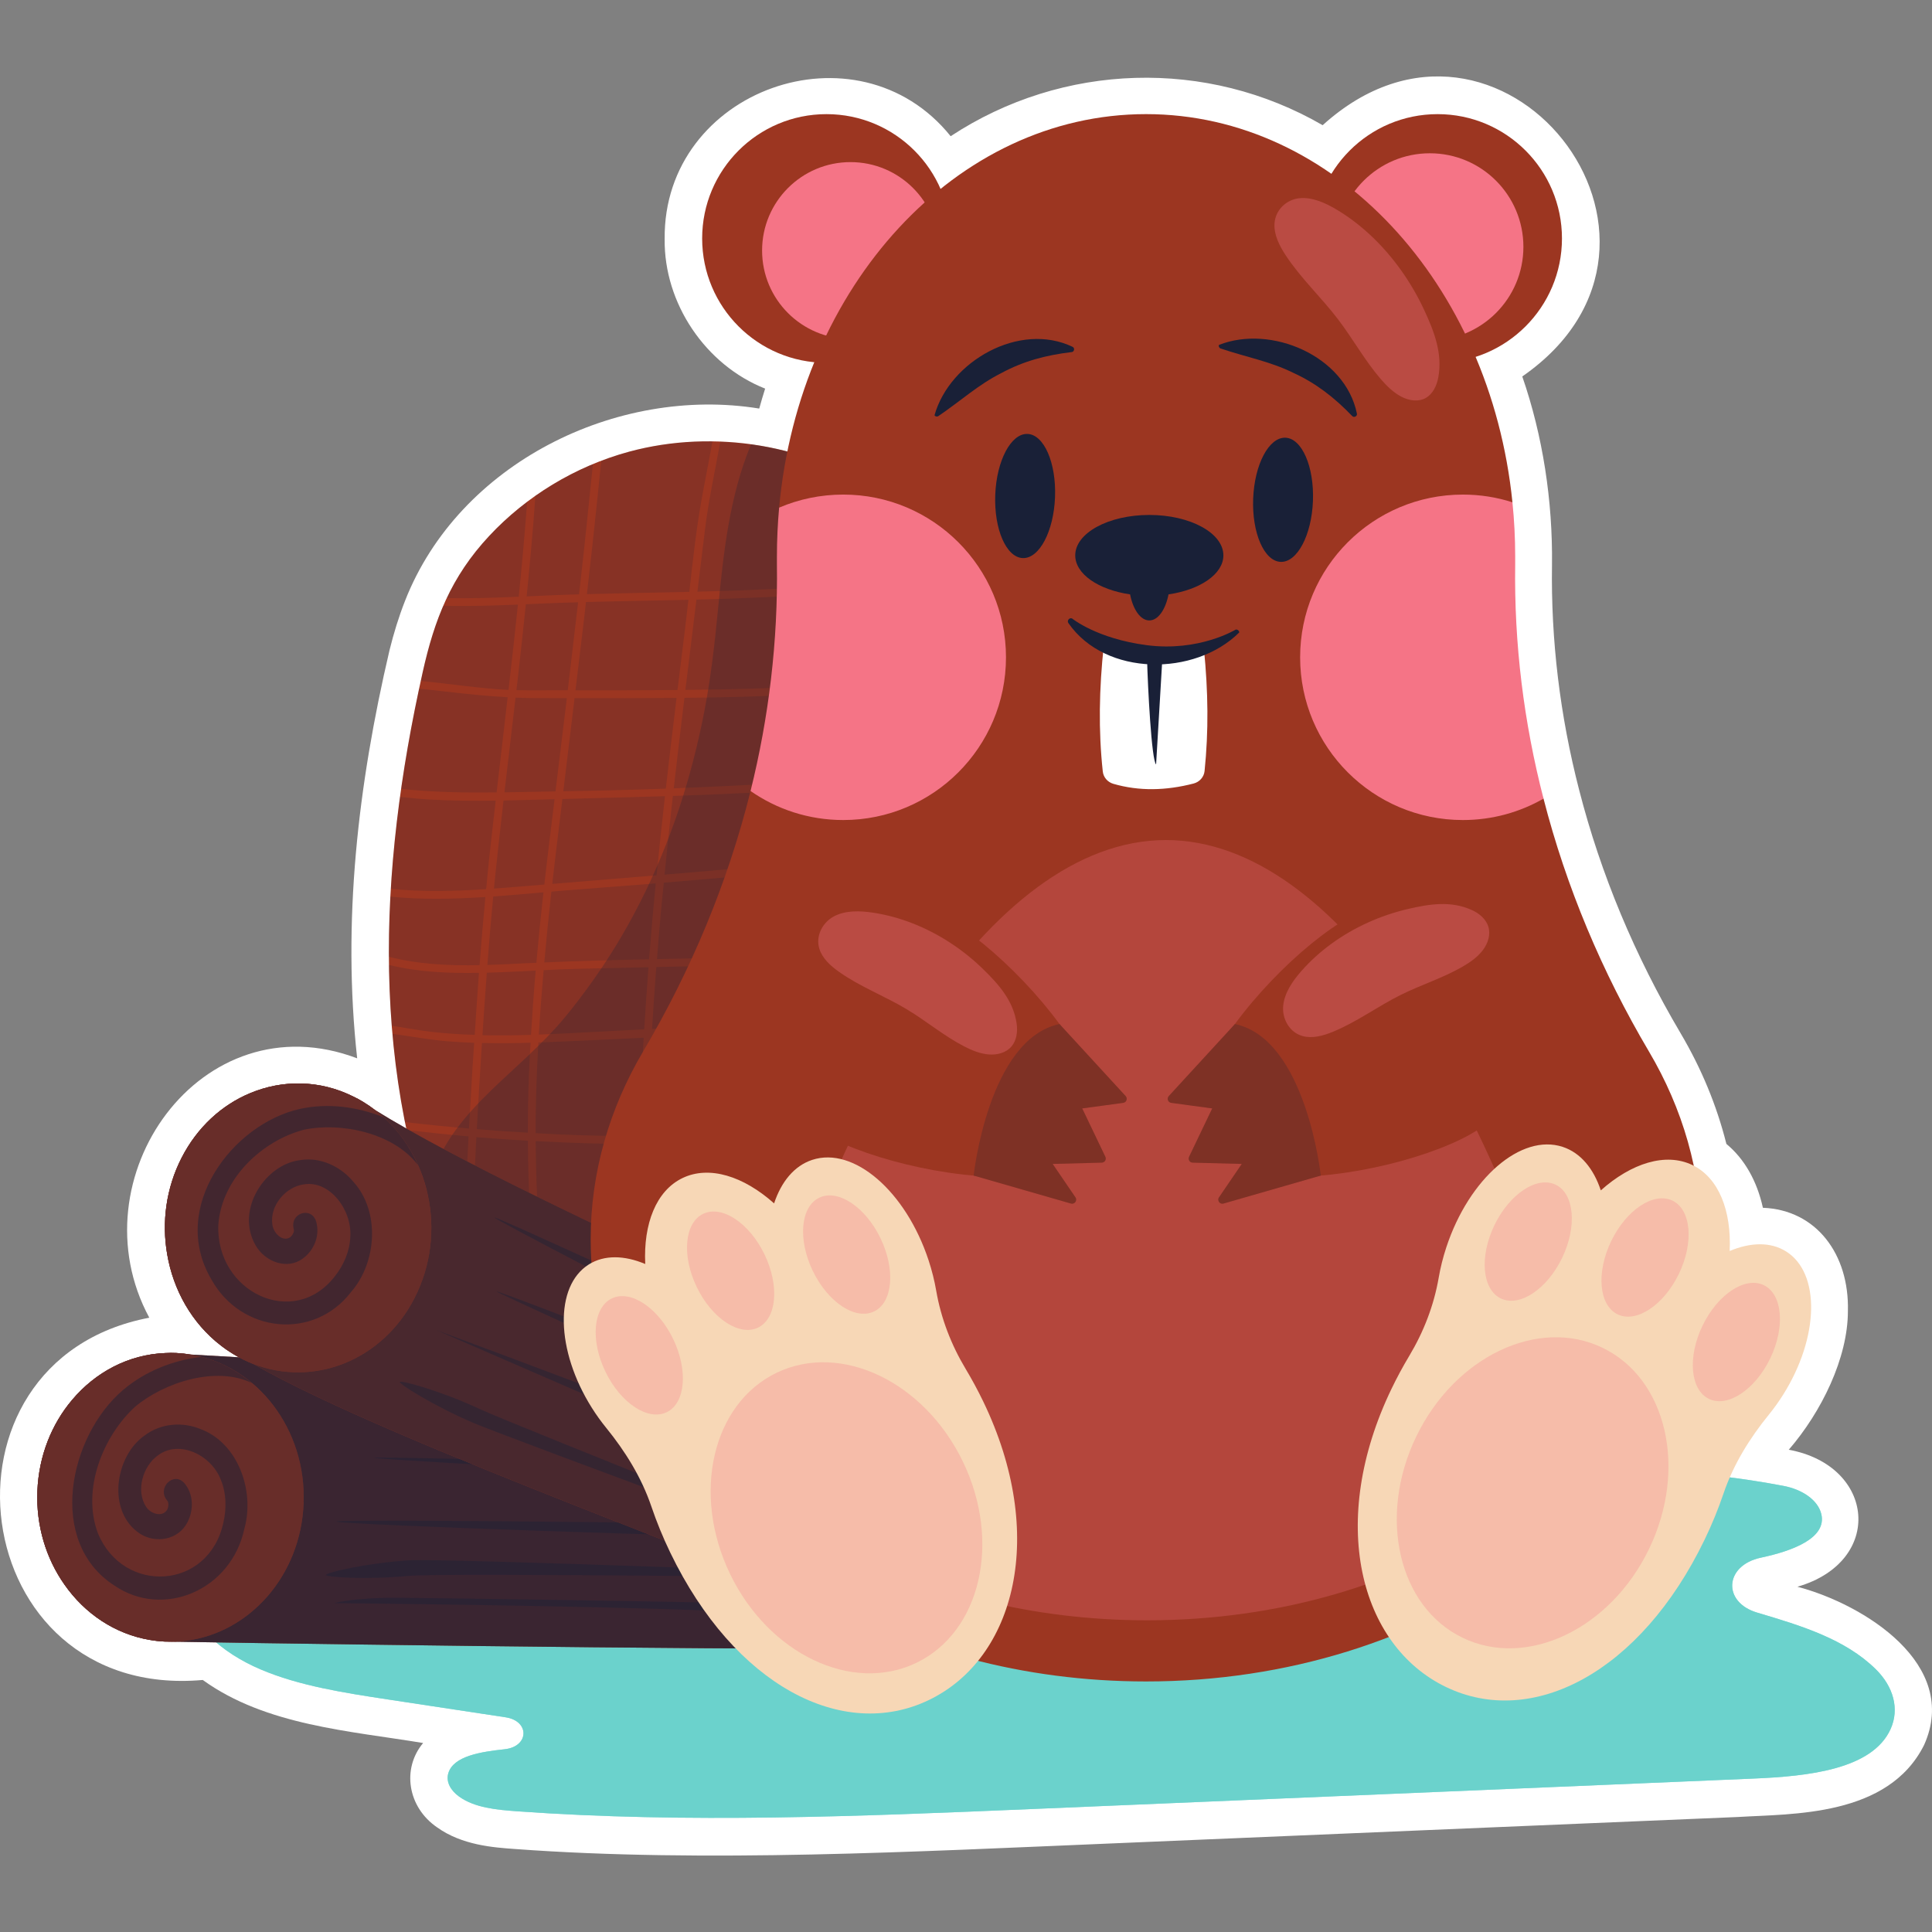 <?xml version="1.0" encoding="UTF-8"?>
<!-- Generator: Adobe Illustrator 27.1.1, SVG Export Plug-In . SVG Version: 6.00 Build 0)  -->
<svg xmlns="http://www.w3.org/2000/svg" xmlns:xlink="http://www.w3.org/1999/xlink" version="1.1" id="Capa_1" x="0px" y="0px" viewBox="0 0 512 512" style="enable-background:new 0 0 512 512;" xml:space="preserve" width="512" height="512">
<rect x="0" y="0" width="512" height="512" fill="#808080" stroke="none"/>
<g>
	<path style="fill:#FFFFFF;" d="M476.335,420.505c23.058-6.676,20.688-32.096-2.292-36.308c8.691-10.056,15.672-24.344,15.67-36.755   c0.388-15.037-8.356-26.816-22.527-27.368c-1.555-7.098-4.884-12.962-9.676-16.924c-2.545-10.152-6.619-20.001-12.135-29.332   c-12.133-20.526-21.177-42.213-26.882-64.459c-5.087-19.694-7.504-39.763-7.198-59.677c0.205-16.86-2.408-34.134-7.877-49.914   c52.056-36.088-5.913-109.131-52.9-66.589c-30.69-17.782-68.894-16.624-98.585,2.917c-24.694-30.688-76.22-12.39-75.791,27.26   c-0.209,17.048,10.837,33.381,26.627,39.631c-0.553,1.747-1.075,3.51-1.563,5.286c-37.833-6.132-79.622,14.591-93.854,50.925   c-1.676,4.243-3.013,8.631-4.113,13.064c-8.41,35.859-12.567,72.091-8.584,108.207c-41.419-15.72-74.969,31.944-55.09,68.738   c-60.051,11.432-48.884,101.6,14.167,96.003c16.717,12.08,39.081,13.494,58.398,16.707c-5.671,6.765-4.142,16.995,3.71,22.354   c6.592,4.73,14.938,5.327,20.462,5.723c50.508,3.738,107.248,0.659,158.328-1.467c37.115-1.603,129.893-5.456,165.917-7.003   c14.429-0.88,39.819-0.019,49.355-19.082C519.506,441.092,494.001,425.161,476.335,420.505z"/>
	<g>
		<g>
			<path style="fill:#9C3621;" d="M268.036,213.868c-0.319-9.383-1.081-18.729-2.856-27.98     c-3.99-20.795-13.772-41.549-31.939-54.788c-18.276-13.319-44.013-17.491-66.496-11.406     c-14.443,3.909-27.365,11.91-37.071,22.301c-10.263,10.988-14.567,22.329-17.639,36.06c-1.489,6.655-2.832,13.338-3.997,20.046     c-2.277,13.104-3.888,26.31-4.592,39.562c-1.396,26.291,0.824,52.854,8.483,78.308c6.209,20.638,16.658,41.258,35.445,54.24     c18.786,12.982,47.438,15.983,65.612,2.305c4.795,8.313,18.176,9.902,27.247,5.367c9.071-4.535,14.495-13.319,18.226-22.067     c14.308-33.542,10.19-70.802,9.809-106.755C268.142,237.346,268.434,225.578,268.036,213.868z"/>
			<g style="opacity:0.33;">
				<path style="opacity:0.49;fill:#192037;" d="M137.471,158.14c0.846-8.363,1.609-16.733,2.219-25.117      c-3.615,2.725-6.982,5.722-10.017,8.972c-4.988,5.34-8.561,10.767-11.276,16.508      C124.745,158.632,131.115,158.417,137.471,158.14z"/>
				<path style="opacity:0.49;fill:#192037;" d="M122.888,181.752c3.909,0.454,7.826,0.884,11.758,1.073      c0.038,0.002,0.076,0.002,0.114,0.004c0.868-7.531,1.719-15.064,2.494-22.604c-6.586,0.279-13.19,0.475-19.773,0.307      c-2.371,5.473-4.042,11.247-5.447,17.525c-0.18,0.802-0.336,1.609-0.511,2.412C115.322,180.824,119.113,181.314,122.888,181.752      z"/>
				<path style="opacity:0.49;fill:#192037;" d="M128.836,235.625c0.267-2.747,0.52-5.494,0.815-8.241      c0.544-5.073,1.13-10.142,1.711-15.212c-5.749,0.081-11.499,0.052-17.241-0.277c-2.704-0.155-5.401-0.404-8.092-0.706      c-1.111,8.09-1.95,16.21-2.446,24.35C111.944,236.402,120.435,236.191,128.836,235.625z"/>
				<path style="opacity:0.49;fill:#192037;" d="M127.09,255.773c0.468-6.022,0.969-12.041,1.539-18.057      c-8.358,0.544-16.832,0.747-25.182-0.1c-0.001,0.016-0.002,0.031-0.003,0.047c-0.281,5.291-0.408,10.593-0.381,15.895      C110.821,255.568,118.993,255.934,127.09,255.773z"/>
				<path style="opacity:0.49;fill:#192037;" d="M124.282,299.073c0.313-5.628,0.643-11.255,0.986-16.88      c0.119-1.948,0.273-3.89,0.398-5.836c-2.396-0.085-4.791-0.213-7.182-0.411c-4.334-0.36-8.569-1.137-12.867-1.729      c-0.536-0.074-1.064-0.155-1.588-0.243c0.69,7.842,1.785,15.65,3.311,23.391C112.976,298.035,118.625,298.588,124.282,299.073z"/>
				<path style="opacity:0.49;fill:#192037;" d="M123.01,338.251c-0.001-0.208-0.011-0.415-0.011-0.624      c0.003-5.111,0.11-10.219,0.264-15.326c-2.381-0.643-4.728-1.432-7.074-2.171c-1.074-0.338-2.151-0.671-3.231-0.996      c2.066,6.39,4.564,12.728,7.601,18.81C121.376,338.044,122.193,338.148,123.01,338.251z"/>
				<path style="opacity:0.49;fill:#192037;" d="M112.147,316.648c2.827,0.845,5.616,1.807,8.34,2.65      c0.939,0.291,1.885,0.556,2.835,0.808c0.212-6.318,0.509-12.634,0.85-18.948c-5.481-0.473-10.952-1.047-16.416-1.692      c1.153,5.543,2.529,11.051,4.17,16.505C111.995,316.198,112.078,316.422,112.147,316.648z"/>
				<path style="opacity:0.49;fill:#192037;" d="M108.068,272.52c2.174,0.393,4.361,0.711,6.556,0.962      c3.715,0.424,7.448,0.645,11.185,0.772c0.358-5.48,0.704-10.962,1.12-16.434c-7.953,0.137-16.133-0.192-23.843-2.102      c0.072,5.377,0.324,10.752,0.746,16.114C105.242,272.073,106.661,272.266,108.068,272.52z"/>
				<path style="opacity:0.49;fill:#192037;" d="M131.606,210.002c0.969-8.408,1.954-16.815,2.928-25.223      c-5.601-0.306-11.162-0.894-16.774-1.543c-2.207-0.255-4.435-0.508-6.671-0.72c-1.105,5.181-2.146,10.373-3.052,15.585      c-0.634,3.647-1.201,7.303-1.727,10.964C114.708,209.965,123.147,210.097,131.606,210.002z"/>
				<path style="opacity:0.49;fill:#192037;" d="M150.069,157.606c1.126-0.038,2.253-0.06,3.38-0.094      c0.08-0.695,0.165-1.389,0.244-2.084c1.234-10.772,2.318-21.556,3.428-32.341c0.003-0.025,0.006-0.049,0.008-0.074      c-5.415,2.255-10.527,5.093-15.241,8.399c-0.627,8.889-1.428,17.765-2.32,26.633      C143.075,157.888,146.578,157.726,150.069,157.606z"/>
				<path style="opacity:0.49;fill:#192037;" d="M147.541,182.927c0.974,0.002,1.947,0.002,2.921,0.004      c0.923-7.77,1.844-15.542,2.74-23.315c-2.955,0.087-5.911,0.174-8.864,0.301c-1.66,0.072-3.322,0.146-4.985,0.219      c-0.657,6.417-1.351,12.83-2.085,19.238c-0.134,1.173-0.274,2.346-0.41,3.519C140.416,182.985,143.984,182.921,147.541,182.927z      "/>
				<path style="opacity:0.49;fill:#192037;" d="M147.214,209.733c1.01-8.237,2.021-16.474,3.003-24.715      c-2.834-0.006-5.669-0.012-8.503-0.014c-1.703-0.002-3.396-0.058-5.087-0.126c-0.974,8.368-1.972,16.734-2.94,25.104      C138.191,209.914,142.701,209.808,147.214,209.733z"/>
				<path style="opacity:0.49;fill:#192037;" d="M135.642,235.117c2.869-0.237,5.737-0.469,8.606-0.703      c0.554-4.875,1.136-9.746,1.742-14.613c0.332-2.666,0.644-5.335,0.972-8.001c-1.826,0.05-3.652,0.093-5.479,0.148      c-2.68,0.08-5.361,0.146-8.043,0.197c-0.837,7.283-1.653,14.569-2.398,21.862c-0.05,0.492-0.088,0.985-0.137,1.478      C132.488,235.368,134.07,235.246,135.642,235.117z"/>
				<path style="opacity:0.49;fill:#192037;" d="M139.225,255.273c0.972-0.05,1.945-0.079,2.918-0.125      c0.56-6.229,1.176-12.453,1.87-18.669c-4.432,0.391-8.864,0.784-13.303,1.1c-0.587,6.044-1.083,12.093-1.548,18.144      C132.55,255.621,135.916,255.445,139.225,255.273z"/>
				<path style="opacity:0.49;fill:#192037;" d="M127.878,274.34c4.284,0.096,8.567,0.041,12.849-0.091      c0.34-5.684,0.737-11.365,1.23-17.038c-3.058,0.163-6.117,0.329-9.177,0.444c-1.247,0.047-2.507,0.086-3.772,0.119      c-0.414,5.519-0.792,11.041-1.151,16.565C127.863,274.339,127.87,274.34,127.878,274.34z"/>
				<path style="opacity:0.49;fill:#192037;" d="M139.88,300.182c0.001-5.265,0.102-10.533,0.308-15.805      c0.105-2.685,0.277-5.365,0.427-8.046c-4.296,0.132-8.594,0.167-12.888,0.065c-0.268,4.171-0.531,8.342-0.782,12.517      c-0.207,3.441-0.399,6.885-0.59,10.328C130.86,299.609,135.368,299.924,139.88,300.182z"/>
				<path style="opacity:0.49;fill:#192037;" d="M136.732,361.165c2.769,2.83,5.771,5.472,9.043,7.871      c-0.358-2.215-0.687-4.434-1.023-6.652C142.066,362.062,139.393,361.65,136.732,361.165z"/>
				<path style="opacity:0.49;fill:#192037;" d="M125.217,346.354c2.673,4.306,5.681,8.406,9.074,12.207      c3.355,0.699,6.734,1.26,10.133,1.682c-0.568-3.842-1.106-7.689-1.583-11.545c-0.241-1.947-0.421-3.897-0.631-5.846      c-5.695-0.719-11.388-1.509-17.086-2.243c0.008,1.246-0.01,2.491,0.009,3.738C125.142,345.018,125.196,345.684,125.217,346.354z      "/>
				<path style="opacity:0.49;fill:#192037;" d="M141.98,340.737c-0.528-5.163-0.99-10.329-1.313-15.501      c-0.333-0.043-0.666-0.077-0.999-0.122c-4.543-0.608-9.122-1.219-13.615-2.138c-0.248-0.051-0.492-0.119-0.739-0.174      c-0.151,5.236-0.204,10.474-0.198,15.713C130.74,339.24,136.357,340.023,141.98,340.737z"/>
				<path style="opacity:0.49;fill:#192037;" d="M140.568,323.174c-0.397-6.95-0.637-13.906-0.672-20.871      c-4.557-0.261-9.112-0.573-13.661-0.948c-0.346,6.418-0.633,12.839-0.84,19.262      C130.379,321.801,135.474,322.551,140.568,323.174z"/>
				<path style="opacity:0.49;fill:#192037;" d="M182.68,156.847c0.886-7.961,1.755-15.941,3.134-23.807      c0.94-5.362,2.045-10.704,2.996-16.067c-7.455-0.101-14.924,0.788-22.065,2.721c-2.522,0.683-4.977,1.532-7.397,2.455      c-0.364,3.274-0.685,6.556-1.019,9.837c-0.867,8.496-1.816,16.984-2.795,25.468C164.581,157.204,173.631,157.057,182.68,156.847      z"/>
				<path style="opacity:0.49;fill:#192037;" d="M179.545,182.859c0.68-5.56,1.368-11.118,2.054-16.677      c0.297-2.403,0.569-4.814,0.839-7.227c-9.048,0.219-18.099,0.347-27.145,0.591c-0.176,1.513-0.343,3.027-0.521,4.54      c-0.738,6.285-1.505,12.566-2.263,18.849C161.522,182.951,170.534,182.946,179.545,182.859z"/>
				<path style="opacity:0.49;fill:#192037;" d="M174.001,231.971c0.695-6.996,1.433-13.987,2.221-20.973      c-9.06,0.28-18.122,0.505-27.185,0.746c-0.655,5.43-1.318,10.859-1.965,16.29c-0.246,2.068-0.483,4.138-0.718,6.208      C155.57,233.491,164.787,232.738,174.001,231.971z"/>
				<path style="opacity:0.49;fill:#192037;" d="M172.014,254.218c0.532-6.698,1.105-13.392,1.757-20.077      c0.001-0.013,0.003-0.026,0.004-0.04c-0.646,0.053-1.292,0.113-1.938,0.165c-7.335,0.594-14.676,1.11-22.011,1.708      c-1.237,0.101-2.473,0.214-3.709,0.322c-0.699,6.246-1.312,12.502-1.875,18.762      C153.496,254.652,162.754,254.413,172.014,254.218z"/>
				<path style="opacity:0.49;fill:#192037;" d="M154.74,273.611c5.329-0.294,10.657-0.564,15.985-0.834      c0.339-5.488,0.708-10.975,1.133-16.458c-6.223,0.136-12.446,0.27-18.668,0.413c-3.043,0.07-6.084,0.214-9.123,0.371      c-0.495,5.686-0.926,11.376-1.27,17.072C146.78,274.029,150.761,273.83,154.74,273.611z"/>
				<path style="opacity:0.49;fill:#192037;" d="M147.994,300.63c7.136,0.306,14.277,0.441,21.418,0.492      c0.004-0.144,0.006-0.287,0.01-0.431c0.25-8.567,0.657-17.128,1.165-25.684c-8.339,0.419-16.681,0.792-25.019,1.151      c-0.961,0.041-1.924,0.065-2.886,0.101c-0.297,5.258-0.528,10.52-0.645,15.787c-0.062,2.751-0.091,5.501-0.092,8.25      C143.963,300.404,145.977,300.543,147.994,300.63z"/>
				<path style="opacity:0.49;fill:#192037;" d="M145.712,323.78c7.792,0.894,15.613,1.493,23.445,1.853      c-0.061-7.465,0.012-14.932,0.205-22.393c-9.137-0.066-18.272-0.344-27.396-0.832c0.036,7.016,0.271,14.022,0.684,21.018      C143.672,323.546,144.693,323.663,145.712,323.78z"/>
				<path style="opacity:0.49;fill:#192037;" d="M152.703,341.966c5.61,0.543,11.244,0.821,16.88,0.999      c-0.202-5.078-0.35-10.158-0.41-15.239c-8.821-0.406-17.623-1.145-26.388-2.23c0.333,5.174,0.763,10.343,1.291,15.505      C146.949,341.352,149.824,341.687,152.703,341.966z"/>
				<path style="opacity:0.49;fill:#192037;" d="M146.573,360.484c2.673,0.291,5.351,0.535,8.035,0.693      c5.36,0.316,10.725,0.379,16.092,0.414c-0.433-5.497-0.792-11-1.035-16.508c-7.853-0.292-15.694-0.819-23.49-1.736      c-0.621-0.073-1.242-0.156-1.864-0.232c0.47,4.371,0.994,8.739,1.605,13.1C146.116,357.641,146.361,359.06,146.573,360.484z"/>
				<path style="opacity:0.49;fill:#192037;" d="M170.873,363.789c-7.318-0.056-14.632-0.281-21.895-0.948      c-0.693-0.064-1.385-0.152-2.078-0.225c0.413,2.696,0.8,5.396,1.243,8.088c7.16,4.78,15.674,8.127,24.461,9.709      c-0.561-4.48-1.069-8.966-1.483-13.46C171.025,365.899,170.962,364.843,170.873,363.789z"/>
				<path style="opacity:0.49;fill:#192037;" d="M176.446,208.998c0.912-8.02,1.87-16.035,2.847-24.048      c-9.01,0.085-18.022,0.088-27.033,0.071c-0.994,8.224-1.982,16.448-2.975,24.671      C158.34,209.548,167.395,209.323,176.446,208.998z"/>
				<path style="opacity:0.49;fill:#192037;" d="M195.862,156.464c4.64-0.174,9.278-0.385,13.915-0.617      c0.768-5.237,1.602-10.463,2.423-15.709c0.971-6.2,1.795-12.528,1.849-18.838c-7.396-2.503-15.248-3.947-23.162-4.252      c-1.409,7.849-3.149,15.644-4.09,23.566c-0.641,5.397-1.316,10.79-1.978,16.185      C188.501,156.707,192.182,156.602,195.862,156.464z"/>
				<path style="opacity:0.49;fill:#192037;" d="M203.575,207.724c0.924-7.81,1.831-15.622,2.726-23.436      c-3.213,0.138-6.426,0.283-9.642,0.37c-5.092,0.138-10.184,0.221-15.276,0.277c-0.974,7.988-1.921,15.98-2.831,23.976      C186.896,208.597,195.238,208.209,203.575,207.724z"/>
				<path style="opacity:0.49;fill:#192037;" d="M200.927,229.638c0.814-6.608,1.611-13.219,2.396-19.831      c-1.858,0.108-3.714,0.232-5.573,0.33c-6.477,0.345-12.954,0.584-19.432,0.794c-0.784,6.95-1.513,13.906-2.207,20.865      C184.386,231.104,192.658,230.392,200.927,229.638z"/>
				<path style="opacity:0.49;fill:#192037;" d="M195.511,271.41c0.673-5.237,1.357-10.473,2.05-15.708      c-6.115,0.158-12.229,0.318-18.344,0.454c-1.764,0.039-3.528,0.078-5.291,0.117c-0.425,5.462-0.79,10.928-1.126,16.397      C180.372,272.285,187.943,271.888,195.511,271.41z"/>
				<path style="opacity:0.49;fill:#192037;" d="M174.947,361.618c4.538,0.03,9.077-0.003,13.616-0.02      c0.035-1.331,0.061-2.663,0.101-3.994c0.122-4.077,0.284-8.153,0.456-12.228c-5.78,0.023-11.564-0.029-17.344-0.211      c0.242,5.486,0.574,10.966,1,16.44C173.499,361.608,174.223,361.613,174.947,361.618z"/>
				<path style="opacity:0.49;fill:#192037;" d="M172.955,363.799c0.287,3.456,0.601,6.91,0.98,10.358      c0.242,2.2,0.527,4.392,0.816,6.583c4.465,0.653,8.975,0.837,13.396,0.524c0.095-5.845,0.216-11.688,0.362-17.532      C183.335,363.769,178.146,363.817,172.955,363.799z"/>
				<path style="opacity:0.49;fill:#192037;" d="M178.934,343.192c3.421,0.058,6.843,0.061,10.264,0.06      c0.225-5.047,0.485-10.092,0.791-15.135c-6.243,0.044-12.487-0.062-18.725-0.314c0.061,5.079,0.216,10.156,0.417,15.231      C174.099,343.099,176.518,343.151,178.934,343.192z"/>
				<path style="opacity:0.49;fill:#192037;" d="M190.128,326.033c0.486-7.694,1.057-15.382,1.784-23.057      c-6.809,0.188-13.622,0.283-20.434,0.257c-0.044,1.68-0.121,3.359-0.152,5.038c-0.109,5.813-0.14,11.629-0.091,17.445      C177.529,325.971,183.828,326.08,190.128,326.033z"/>
				<path style="opacity:0.49;fill:#192037;" d="M192.112,300.904c0.217-2.213,0.397-4.43,0.639-6.641      c0.756-6.909,1.6-13.81,2.48-20.708c-7.515,0.513-15.036,0.965-22.561,1.351c-0.516,8.738-0.877,17.484-1.128,26.232      C178.399,301.163,185.257,301.096,192.112,300.904z"/>
				<path style="opacity:0.49;fill:#192037;" d="M186.504,253.905c3.778-0.088,7.556-0.204,11.335-0.302      c0.965-7.283,1.926-14.567,2.83-21.855c-8.251,0.762-16.505,1.49-24.764,2.171c-0.26,2.653-0.536,5.304-0.777,7.959      c-0.373,4.094-0.699,8.194-1.026,12.293C178.235,254.086,182.369,254.001,186.504,253.905z"/>
				<path style="opacity:0.49;fill:#192037;" d="M202.216,182.402c1.443-0.05,2.883-0.141,4.325-0.202      c0.518-4.542,1.054-9.081,1.56-13.624c0.397-3.56,0.874-7.099,1.378-10.632c-6.407,0.319-12.816,0.591-19.224,0.804      c-1.896,0.063-3.793,0.101-5.69,0.151c-0.643,5.231-1.273,10.464-1.918,15.694c-0.339,2.747-0.671,5.495-1.007,8.242      C188.499,182.756,195.358,182.639,202.216,182.402z"/>
				<path style="opacity:0.49;fill:#192037;" d="M237.485,154.01c0.171-2.251,0.317-4.503,0.509-6.752      c0.327-3.834,0.642-7.671,0.926-11.51c-1.799-1.629-3.68-3.191-5.679-4.648c-5.183-3.777-10.989-6.766-17.128-9.041      c-0.141,7.955-1.42,15.886-2.727,23.711c-0.554,3.32-1.045,6.641-1.512,9.964C220.418,155.288,228.957,154.723,237.485,154.01z"/>
				<path style="opacity:0.49;fill:#192037;" d="M235.712,180.232c0.042-0.67,0.082-1.34,0.123-2.011      c0.461-7.368,0.948-14.734,1.49-22.096c-8.57,0.715-17.155,1.271-25.744,1.717c-0.794,5.833-1.497,11.674-2.159,17.543      c-0.253,2.24-0.523,4.477-0.778,6.716C217.682,181.685,226.705,181.057,235.712,180.232z"/>
				<path style="opacity:0.49;fill:#192037;" d="M221.72,227.643c3.705-0.376,7.406-0.791,11.109-1.186      c0.404-6.287,0.821-12.572,1.207-18.86c-9.527,0.823-19.066,1.515-28.611,2.086c-0.783,6.587-1.596,13.17-2.404,19.754      C209.256,228.863,215.49,228.276,221.72,227.643z"/>
				<path style="opacity:0.49;fill:#192037;" d="M231.072,252.514c0.308-4.216,0.611-8.432,0.898-12.649      c0.256-3.766,0.48-7.535,0.723-11.302c-9.97,1.064-19.947,2.057-29.931,2.988c-0.279,2.264-0.544,4.531-0.827,6.794      c-0.633,5.069-1.299,10.135-1.972,15.202C210.336,253.272,220.706,252.934,231.072,252.514z"/>
				<path style="opacity:0.49;fill:#192037;" d="M204.336,325.699c7.221-0.287,14.433-0.745,21.634-1.345      c0.286-7.659,0.618-15.315,1.119-22.964c0.005-0.083,0.013-0.165,0.018-0.248c-9.978,0.768-19.97,1.352-29.971,1.706      c-1.057,0.037-2.114,0.046-3.171,0.079c-0.729,7.682-1.281,15.377-1.76,23.077C196.25,325.952,200.295,325.859,204.336,325.699z      "/>
				<path style="opacity:0.49;fill:#192037;" d="M205.111,343.061c6.763-0.178,13.52-0.498,20.274-0.888      c0.159-5.246,0.318-10.491,0.506-15.735c-9.271,0.772-18.56,1.313-27.862,1.552c-1.983,0.051-3.968,0.079-5.953,0.103      c-0.301,5.054-0.537,10.112-0.76,15.171C195.914,343.246,200.513,343.182,205.111,343.061z"/>
				<path style="opacity:0.49;fill:#192037;" d="M196.313,361.587c9.495-0.099,18.989-0.335,28.476-0.723      c0.192-5.522,0.36-11.045,0.527-16.569c-8.765,0.505-17.54,0.837-26.319,0.982c-2.593,0.043-5.19,0.071-7.787,0.09      c-0.228,5.408-0.396,10.818-0.547,16.228C192.546,361.585,194.429,361.606,196.313,361.587z"/>
				<path style="opacity:0.49;fill:#192037;" d="M190.835,363.716c-0.081,0-0.163,0.001-0.244,0.002      c-0.012,0.46-0.035,0.919-0.046,1.379c-0.131,5.33-0.241,10.661-0.344,15.992c8.319-0.896,16.23-3.64,22.782-8.571      c2.233,3.871,6.336,6.266,10.991,7.281c0.299-5.612,0.53-11.226,0.733-16.838C213.422,363.419,202.126,363.653,190.835,363.716z      "/>
				<path style="opacity:0.49;fill:#192037;" d="M204.444,300.464c7.614-0.349,15.221-0.853,22.82-1.439      c0.672-9.444,1.626-18.865,2.404-28.301c0.001-0.011,0.002-0.023,0.003-0.034c-9.31,0.909-18.629,1.727-27.957,2.424      c-1.453,0.109-2.909,0.194-4.363,0.296c-1.179,9.129-2.285,18.265-3.186,27.42C197.591,300.725,201.019,300.621,204.444,300.464      z"/>
				<path style="opacity:0.49;fill:#192037;" d="M210.848,270.31c6.334-0.525,12.662-1.116,18.988-1.734      c0.376-4.644,0.742-9.289,1.085-13.936c-10.409,0.421-20.82,0.735-31.234,1.01c-0.693,5.207-1.383,10.416-2.062,15.625      C202.034,270.987,206.441,270.674,210.848,270.31z"/>
				<path style="opacity:0.49;fill:#192037;" d="M234.163,205.511c0.473-7.723,0.941-15.446,1.42-23.168      c-9.047,0.82-18.107,1.443-27.183,1.865c-0.893,7.798-1.808,15.594-2.732,23.389      C215.175,207.025,224.675,206.332,234.163,205.511z"/>
				<path style="opacity:0.49;fill:#192037;" d="M242.009,153.639c3.564-0.321,7.126-0.678,10.686-1.06      c-3.303-5.419-7.214-10.484-11.829-14.992c-0.424,5.42-0.908,10.835-1.333,16.255      C240.358,153.771,241.184,153.713,242.009,153.639z"/>
				<path style="opacity:0.49;fill:#192037;" d="M256.649,178.013c2.164-0.267,4.323-0.574,6.485-0.86      c-2.16-7.839-5.203-15.518-9.283-22.632c-4.82,0.525-9.645,1.001-14.477,1.419c-0.605,8.026-1.087,16.064-1.572,24.1      C244.091,179.442,250.376,178.787,256.649,178.013z"/>
				<path style="opacity:0.49;fill:#192037;" d="M260.165,202.932c2.39-0.271,4.776-0.577,7.164-0.866      c-0.459-5.416-1.121-10.814-2.15-16.177c-0.429-2.237-0.944-4.471-1.512-6.697c-4.175,0.554-8.353,1.083-12.537,1.566      c-4.483,0.518-8.969,0.987-13.459,1.41c-0.082,1.359-0.165,2.719-0.248,4.079c-0.391,6.358-0.78,12.716-1.169,19.074      C244.234,204.613,252.206,203.833,260.165,202.932z"/>
				<path style="opacity:0.49;fill:#192037;" d="M268.217,222.384c-0.031-2.841-0.085-5.68-0.181-8.515      c-0.111-3.243-0.302-6.478-0.542-9.71c-4.603,0.557-9.21,1.081-13.82,1.571c-5.844,0.621-11.694,1.171-17.548,1.688      c-0.384,6.271-0.775,12.542-1.176,18.812C246.049,225.034,257.14,223.766,268.217,222.384z"/>
				<path style="opacity:0.49;fill:#192037;" d="M238.473,252.235c9.945-0.45,19.885-1.018,29.817-1.71      c-0.007-0.487-0.019-0.977-0.024-1.463c-0.087-8.192,0.021-16.41-0.037-24.615c-2.304,0.287-4.605,0.604-6.909,0.883      c-8.827,1.068-17.664,2.059-26.504,3.011c-0.427,6.617-0.868,13.233-1.339,19.847c-0.101,1.417-0.227,2.832-0.335,4.248      C234.919,252.362,236.697,252.316,238.473,252.235z"/>
				<path style="opacity:0.49;fill:#192037;" d="M267.11,264.505c0.496-0.06,0.991-0.127,1.488-0.187      c-0.108-3.911-0.209-7.816-0.274-11.706c-11.772,0.822-23.558,1.451-35.349,1.943c-0.36,4.609-0.748,9.216-1.143,13.823      C243.604,267.21,255.364,265.914,267.11,264.505z"/>
				<path style="opacity:0.49;fill:#192037;" d="M260.665,295.769c2.81-0.334,5.614-0.709,8.42-1.07      c0.103-9.42-0.171-18.894-0.433-28.334c-3.358,0.405-6.713,0.843-10.073,1.232c-8.968,1.038-17.944,2.006-26.928,2.896      c-0.813,9.456-1.637,18.911-2.294,28.377C239.811,298.033,250.251,297.007,260.665,295.769z"/>
				<path style="opacity:0.49;fill:#192037;" d="M263.616,319.996c1.351-0.197,2.697-0.425,4.047-0.629      c0.86-7.449,1.254-14.983,1.384-22.557c-5.035,0.647-10.074,1.259-15.12,1.818c-8.223,0.911-16.461,1.677-24.709,2.335      c-0.19,2.845-0.371,5.69-0.522,8.538c-0.26,4.889-0.468,9.78-0.651,14.672C239.939,323.137,251.802,321.716,263.616,319.996z"/>
				<path style="opacity:0.49;fill:#192037;" d="M257.717,339.57c2.147-0.225,4.289-0.489,6.433-0.733      c1.447-5.709,2.495-11.496,3.243-17.338c-3.529,0.53-7.058,1.064-10.595,1.542c-9.583,1.293-19.195,2.385-28.829,3.225      c-0.189,5.262-0.348,10.525-0.505,15.788C237.565,341.44,247.653,340.624,257.717,339.57z"/>
				<path style="opacity:0.49;fill:#192037;" d="M238.764,360.182c6.114-0.362,12.224-0.82,18.327-1.35      c0.478-1.002,0.936-2.009,1.366-3.016c2.073-4.861,3.738-9.804,5.102-14.805c-3.986,0.449-7.976,0.876-11.969,1.26      c-8.051,0.773-16.116,1.393-24.189,1.884c-0.164,5.543-0.34,11.087-0.533,16.629C230.835,360.612,234.8,360.417,238.764,360.182      z"/>
				<path style="opacity:0.49;fill:#192037;" d="M226.792,362.865c-0.09,2.503-0.172,5.008-0.278,7.51      c-0.138,3.259-0.301,6.518-0.478,9.777c4.798,0.611,9.963-0.154,14.194-2.269c7.256-3.628,12.156-9.984,15.745-16.857      C246.263,361.853,236.532,362.444,226.792,362.865z"/>
			</g>
			<path style="opacity:0.25;fill:#192037;" d="M268.266,249.062c-0.124-11.716,0.168-23.484-0.23-35.193     c-0.319-9.383-1.081-18.729-2.857-27.98c-3.99-20.795-13.772-41.549-31.939-54.788c-9.805-7.146-21.763-11.631-34.208-13.339     c-5.747,13.777-7.337,28.985-8.758,43.783c-0.861,8.969-1.876,17.893-3.574,26.747c-1.688,8.8-3.918,17.499-6.747,26.003     c-5.625,16.911-13.625,33.07-24.182,47.454c-2.636,3.592-5.359,7.168-8.345,10.478c-3.027,3.354-6.303,6.471-9.607,9.55     c-6.638,6.188-13.673,12.356-18.666,20.017c-3.315,5.085-5.426,10.729-6.457,16.629c6.292,19.808,16.632,39.322,34.675,51.79     c18.786,12.982,47.438,15.983,65.612,2.305c4.795,8.313,18.176,9.902,27.247,5.367c9.07-4.535,14.495-13.319,18.226-22.067     C272.765,322.274,268.647,285.014,268.266,249.062z"/>
		</g>
		<g>
			<path style="fill:#00B2A7;" d="M497.107,442.369c-8.125-8.002-19.717-11.538-31.411-15c-9.286-2.749-8.707-12.481,0.905-14.559     c0.073-0.016,0.145-0.031,0.218-0.047c7.925-1.699,17.454-5.074,15.833-11.58c-0.913-3.662-5.005-6.45-9.971-7.399     c-22.163-4.234-45.469-5.283-68.187-3.092l-171.538-5.581c-46.167-1.291-93.105-2.526-137.853,5.802     c-10.978,2.043-22.002,4.747-30.903,9.83c-8.901,5.083-15.426,12.947-14.741,21.143c0.722,8.636,9.271,16.115,19.561,20.506     c10.29,4.391,22.215,6.228,33.904,8l31.071,4.711c6.416,0.973,6.267,7.727-0.209,8.459c-0.057,0.006-0.114,0.013-0.171,0.019     c-6.095,0.667-13.524,1.754-14.828,6.419c-0.625,2.233,0.649,4.51,2.884,6.114c4.139,2.97,9.911,3.507,15.426,3.902     c45.171,3.234,90.707,1.324,136.021-0.588c43.357-1.83,86.715-3.66,130.073-5.49c20.491-0.865,40.983-1.73,61.474-2.595     c14.404-0.608,31.499-2.376,36.36-13.117C503.459,452.847,501.738,446.929,497.107,442.369z"/>
			<path style="opacity:0.42;fill:#FFFFFF;" d="M497.107,442.369c-8.125-8.002-19.717-11.538-31.411-15     c-9.286-2.749-8.707-12.481,0.905-14.559c0.073-0.016,0.145-0.031,0.218-0.047c7.925-1.699,17.454-5.074,15.833-11.58     c-0.913-3.662-5.005-6.45-9.971-7.399c-22.163-4.234-45.469-5.283-68.187-3.092l-171.538-5.581     c-46.167-1.291-93.105-2.526-137.853,5.802c-10.978,2.043-22.002,4.747-30.903,9.83c-8.901,5.083-15.426,12.947-14.741,21.143     c0.722,8.636,9.271,16.115,19.561,20.506c10.29,4.391,22.215,6.228,33.904,8l31.071,4.711c6.416,0.973,6.267,7.727-0.209,8.459     c-0.057,0.006-0.114,0.013-0.171,0.019c-6.095,0.667-13.524,1.754-14.828,6.419c-0.625,2.233,0.649,4.51,2.884,6.114     c4.139,2.97,9.911,3.507,15.426,3.902c45.171,3.234,90.707,1.324,136.021-0.588c43.357-1.83,86.715-3.66,130.073-5.49     c20.491-0.865,40.983-1.73,61.474-2.595c14.404-0.608,31.499-2.376,36.36-13.117     C503.459,452.847,501.738,446.929,497.107,442.369z"/>
		</g>
		<g>
			<g>
				<path style="fill:#9C3621;" d="M265.695,405.511c0.641-15.957-9.483-29.69-23.388-33.027      c-19.915-4.726-142.426-10.551-191.824-13.52c-1.22-0.203-2.481-0.346-3.763-0.407c-0.957-0.045-1.898-0.048-2.84,0.012      c-9.78,0.349-18.604,5.069-24.811,12.471c-5.379,6.38-8.786,14.767-9.161,24.087c-0.372,9.258,2.331,17.913,7.158,24.775      c5.37,7.699,13.382,13.131,22.644,14.692l0.019,0.001c1.276,0.227,2.595,0.372,3.916,0.434      c1.953,0.092,155.035,2.453,184.631,1.708c0.02,0.001,0.02,0.001,0.02,0.001c2.593-0.067,4.89-0.154,6.868-0.26      C251.377,436.869,264.985,423.16,265.695,405.511z"/>
				<path style="opacity:0.74;fill:#192037;" d="M265.695,405.511c0.641-15.957-9.483-29.69-23.388-33.027      c-19.915-4.726-142.426-10.551-191.824-13.52c-1.22-0.203-2.481-0.346-3.763-0.407c-0.957-0.045-1.898-0.048-2.84,0.012      c-9.78,0.349-18.604,5.069-24.811,12.471c-5.379,6.38-8.786,14.767-9.161,24.087c-0.372,9.258,2.331,17.913,7.158,24.775      c5.37,7.699,13.382,13.131,22.644,14.692l0.019,0.001c1.276,0.227,2.595,0.372,3.916,0.434      c1.953,0.092,155.035,2.453,184.631,1.708c0.02,0.001,0.02,0.001,0.02,0.001c2.593-0.067,4.89-0.154,6.868-0.26      C251.377,436.869,264.985,423.16,265.695,405.511z"/>
				<path style="fill:#9C3621;" d="M80.456,398.46c-0.763,18.994-14.17,34.146-31.046,36.344c-1.89,0.243-3.812,0.319-5.765,0.227      c-1.321-0.062-2.639-0.208-3.916-0.434l-0.019-0.001c-9.262-1.561-17.274-6.993-22.644-14.692      c-4.828-6.862-7.53-15.517-7.158-24.775c0.375-9.32,3.782-17.707,9.161-24.087c6.207-7.402,15.031-12.122,24.811-12.471      c0.943-0.059,1.883-0.057,2.84-0.012c1.283,0.061,2.543,0.203,3.763,0.407C68.114,361.835,81.249,378.719,80.456,398.46z"/>
				<path style="opacity:0.39;fill:#192037;" d="M80.456,398.46c-0.763,18.994-14.17,34.146-31.046,36.344      c-1.89,0.243-3.812,0.319-5.765,0.227c-1.321-0.062-2.639-0.208-3.916-0.434l-0.019-0.001      c-9.262-1.561-17.274-6.993-22.644-14.692c-4.828-6.862-7.53-15.517-7.158-24.775c0.375-9.32,3.782-17.707,9.161-24.087      c6.207-7.402,15.031-12.122,24.811-12.471c0.943-0.059,1.883-0.057,2.84-0.012c1.283,0.061,2.543,0.203,3.763,0.407      c0.972,0.15,1.923,0.361,2.872,0.614c4.976,1.254,9.522,3.673,13.419,6.956C75.535,373.873,80.975,385.548,80.456,398.46z"/>
				<path style="opacity:0.48;fill:#192037;" d="M64.761,405.143c-3.495,16.307-21.51,23.92-34.468,15.031      c-17.972-11.601-11.992-39.604,2.273-51.783c6.058-5.121,13.287-7.879,20.788-8.814c4.976,1.254,9.522,3.673,13.419,6.956      c-9.446-4.606-23.167-0.262-30.95,6.254c-8.485,7.752-14.254,21.913-9.868,33.559c6.715,16.227,29.266,15.109,33.227-2.757      c0.903-3.846,0.782-7.991-0.654-11.407c-2.534-6.65-11.155-10.78-16.78-6.408c-3.893,2.811-5.804,9.313-3.038,13.52      c1.171,1.885,4.315,2.907,5.59,0.784c0.372-0.648,0.479-1.891,0.019-2.391c-2.824-3.253,1.581-7.829,4.487-4.696      c2.53,2.927,2.57,7.172,0.866,10.44c-2.437,4.772-8.555,5.669-12.629,2.981c-8.803-5.823-6.6-20.548,1.294-25.998      c4.374-3.329,10.219-3.635,14.86-1.669C62.934,382.346,67.608,394.941,64.761,405.143z"/>
				<g style="opacity:0.41;">
					<path style="fill:#192037;" d="M232.157,404.545c11.193,0.473,18.712,2.555,18.69,3.107       c-0.022,0.553-32.039-0.226-43.253-0.177c-13.928,0.061-118.382-3.422-118.349-4.243       C89.277,402.411,218.255,403.958,232.157,404.545z"/>
					<path style="fill:#192037;" d="M233.261,377.078c11.085,3.149,18.532,7.046,18.509,7.599       c-0.022,0.553-7.619,0.391-18.725-2.236c-13.795-3.263-142.461-12.527-142.428-13.349       C90.65,368.271,219.492,373.166,233.261,377.078z"/>
					<path style="fill:#192037;" d="M108.361,413.508c9.486-0.589,130.979,3.975,130.962,4.416       c-0.018,0.442-121.628-1.198-131.127-0.294c-11.218,1.068-21.851,0.336-21.827-0.262       C86.393,416.77,97.157,414.202,108.361,413.508z"/>
					<path style="fill:#192037;" d="M232.715,390.657c8.204,1.345,13.985,3.624,13.969,4.039c-0.017,0.415-5.907,0.871-14.123-0.199       c-9.592-1.249-133.433-7.609-133.411-8.159C99.171,385.788,223.135,389.086,232.715,390.657z"/>
					<path style="fill:#192037;" d="M251.802,426.022c-0.01,0.26-5.061,1.952-12.034,3.243c-3.542,0.656-26.698-1.273-50.449-2.356       c-29.981-1.367-100.702-2.061-100.702-2.061s5.251-1.509,16.752-1.42C140.153,423.696,251.81,425.827,251.802,426.022z"/>
				</g>
			</g>
			<g>
				<path style="fill:#9C3621;" d="M276.75,421.117c7.161-13.959,3.777-31.152-7.281-40.881      c-15.859-13.887-127.165-59.475-170.115-86.093c-1.007-0.773-2.075-1.513-3.198-2.189c-0.838-0.505-1.677-0.963-2.545-1.367      c-8.89-4.432-18.73-4.491-27.337-0.883c-7.444,3.097-13.954,8.944-18.137,17.097c-4.155,8.099-5.31,17.15-3.826,25.628      c1.624,9.49,6.547,18.235,14.185,24.123l0.017,0.01c1.048,0.822,2.167,1.591,3.322,2.288c1.709,1.03,3.459,1.895,5.249,2.594      c38.236,21.789,136.535,55.756,163.309,69.447c0.017,0.01,0.017,0.01,0.017,0.01c2.347,1.198,4.436,2.235,6.249,3.099      C251.001,442.215,268.83,436.556,276.75,421.117z"/>
				<path style="opacity:0.63;fill:#192037;" d="M276.75,421.117c7.161-13.959,3.777-31.152-7.281-40.881      c-15.859-13.887-127.165-59.475-170.115-86.093c-1.007-0.773-2.075-1.513-3.198-2.189c-0.838-0.505-1.677-0.963-2.545-1.367      c-8.89-4.432-18.73-4.491-27.337-0.883c-7.444,3.097-13.954,8.944-18.137,17.097c-4.155,8.099-5.31,17.15-3.826,25.628      c1.624,9.49,6.547,18.235,14.185,24.123l0.017,0.01c1.048,0.822,2.167,1.591,3.322,2.288c1.709,1.03,3.459,1.895,5.249,2.594      c38.236,21.789,136.535,55.756,163.309,69.447c0.017,0.01,0.017,0.01,0.017,0.01c2.347,1.198,4.436,2.235,6.249,3.099      C251.001,442.215,268.83,436.556,276.75,421.117z"/>
				<path style="fill:#9C3621;" d="M109.854,344.003c-8.524,16.615-26.768,23.663-42.768,17.441      c-1.791-0.699-3.541-1.564-5.249-2.594c-1.156-0.697-2.275-1.466-3.322-2.288l-0.017-0.01      c-7.639-5.888-12.561-14.633-14.185-24.123c-1.484-8.479-0.328-17.53,3.826-25.628c4.183-8.153,10.692-14.001,18.137-17.097      c8.607-3.608,18.446-3.549,27.337,0.883c0.867,0.404,1.707,0.862,2.545,1.367c1.122,0.676,2.19,1.416,3.198,2.189      C113.937,305.263,118.714,326.734,109.854,344.003z"/>
				<path style="opacity:0.39;fill:#192037;" d="M109.854,344.003c-8.524,16.615-26.768,23.663-42.768,17.441      c-1.791-0.699-3.541-1.564-5.249-2.594c-1.156-0.697-2.275-1.466-3.322-2.288l-0.017-0.01      c-7.639-5.888-12.561-14.633-14.185-24.123c-1.484-8.479-0.328-17.53,3.826-25.628c4.183-8.153,10.692-14.001,18.137-17.097      c8.607-3.608,18.446-3.549,27.337,0.883c0.867,0.404,1.707,0.862,2.545,1.367c1.122,0.676,2.19,1.416,3.198,2.189      c0.808,0.606,1.571,1.256,2.315,1.943c3.932,3.535,6.999,7.904,9.129,12.73C115.603,319.629,115.649,332.708,109.854,344.003z"/>
				<path style="opacity:0.48;fill:#192037;" d="M93.059,342.367c-9.858,12.887-29.111,10.957-37.03-3.278      c-11.283-19.093,5.625-41.234,23.411-45.206c7.532-1.641,15.135-0.6,22.229,2.202c3.932,3.535,6.999,7.904,9.129,12.73      c-6.547-8.701-20.609-11.472-30.26-9.42c-10.788,2.816-21.793,12.682-22.679,25.224c-0.694,17.769,19.935,27.708,30.852,13.652      c2.395-3.002,3.998-6.767,4.124-10.519c0.48-7.176-5.526-15.052-12.36-13.87c-4.642,0.625-9.035,5.513-8.298,10.617      c0.269,2.254,2.659,4.693,4.675,3.413c0.6-0.399,1.209-1.458,1.004-2.129c-1.183-4.279,4.646-6.234,5.951-2.023      c1.054,3.845-0.662,7.66-3.536,9.756c-4.149,3.086-9.991,0.92-12.525-3.461c-5.468-9.478,2.581-21.577,11.891-22.622      c5.286-0.855,10.639,1.706,13.978,5.715C100.837,321.093,99.817,334.624,93.059,342.367z"/>
				<g style="opacity:0.41;">
					<path style="fill:#192037;" d="M247.156,403.985c9.814,5.852,15.679,11.361,15.431,11.845       c-0.248,0.483-146.844-63.295-146.844-63.295S234.967,396.716,247.156,403.985z"/>
					<path style="fill:#192037;" d="M272.899,395.731c-0.248,0.484-142.202-72.343-141.834-73.061       c0.224-0.436,40.707,18.497,77.116,34.555C231.764,367.625,273.147,395.247,272.899,395.731z"/>
					<path style="fill:#192037;" d="M127.238,373.453c8.727,4.076,119.643,48.042,119.445,48.428       c-0.198,0.386-112.426-41.023-121.295-44.823c-10.473-4.487-19.679-10.299-19.411-10.822       C106.246,365.714,116.933,368.64,127.238,373.453z"/>
					<path style="fill:#192037;" d="M264.214,402.224c-0.186,0.363-132.885-59.511-132.638-59.992       c0.125-0.244,29.341,10.932,59.176,22.808C219.823,376.612,264.4,401.861,264.214,402.224z"/>
				</g>
			</g>
		</g>
		<g>
			<g>
				<g>
					<g>
						<circle style="fill:#9C3621;" cx="219.029" cy="63.198" r="32.951"/>
						<circle style="fill:#F57486;" cx="225.396" cy="66.394" r="23.434"/>
					</g>
					<g>
						<circle style="fill:#9C3621;" cx="380.986" cy="63.198" r="32.951"/>
						<circle style="fill:#F57486;" cx="378.922" cy="65.415" r="24.795"/>
					</g>
				</g>
				<path style="fill:#9C3621;" d="M450.901,328.427c0,23.273-8.529,44.96-23.252,63.186c-7.215,8.988-15.953,17.142-25.9,24.211      c-26.046,18.518-60.371,29.779-98.033,29.779c-32.656,0-62.811-8.467-87.23-22.793c-10.406-6.089-19.769-13.263-27.839-21.312      c-20.103-20.019-32.115-45.419-32.115-73.071c0-17.788,4.984-34.659,13.889-49.757c12.804-21.667,22.48-44.898,28.486-69.046      c0,0,24.858-38.975,24.566-59.37v-2.106c0-4.358-16.954-13.596-16.995-13.596v-0.021c5.359-58.661,46.858-104.289,97.24-104.289      c49.986,0,91.214,44.898,97.095,102.871c0,0-12.929,13.513-12.929,18.351v2.106c-0.313,21.083,21.166,58.077,21.166,58.077      c6.006,23.419,15.494,45.961,27.944,67.023C445.917,293.768,450.901,310.639,450.901,328.427z"/>
				<path style="opacity:0.27;fill:#F57486;" d="M413.789,359.21c4.512,16.087-2.075,33.083-16.416,42.97      c-0.659,0.455-1.325,0.904-1.996,1.349c-24.273,16.087-56.261,25.87-91.359,25.87c-30.433,0-58.535-7.355-81.292-19.801      c-0.097-0.053-0.194-0.106-0.291-0.159c-16.323-8.954-24.382-27.023-19.879-44.172      c18.302-69.702,59.082-142.646,106.436-142.646C354.999,222.62,394.77,291.405,413.789,359.21z"/>
				<g>
					<g>
						<path style="fill:#FFFFFF;" d="M316.32,207.641c-7.358,1.906-14.456,2.053-21.26,0.084c-1.504-0.435-2.64-1.703-2.81-3.26        c-1.171-10.754-0.991-21.972,0.288-33.586c3.733,2.169,7.549,3.545,11.449,3.941c1.335,0.167,2.669,0.208,4.025,0.125        c3.608-0.188,7.278-1.189,11.032-3.086c1.158,11.543,1.262,21.889,0.18,32.477C319.06,205.935,317.877,207.238,316.32,207.641        z"/>
						<path style="fill:#192037;" d="M308.012,174.945l-1.636,27.635c-1.209-1.071-2.202-20.628-2.389-27.76        C305.322,174.986,306.657,175.028,308.012,174.945z"/>
					</g>
					<g>
						<path style="fill:#192037;" d="M284.003,93.303c-6.815,0.811-12.799,2.399-18.689,5.591        c-6.068,3.052-10.823,7.436-16.593,11.341c-0.341,0.257-0.842,0.184-1.066-0.189c3.997-14.284,22.528-24.891,36.597-18.126        C284.896,92.219,284.706,93.252,284.003,93.303L284.003,93.303z"/>
					</g>
					<g>
						<path style="fill:#192037;" d="M358.342,110.252c-4.764-4.94-9.645-8.749-15.748-11.514        c-6.098-2.991-12.464-4.131-19.063-6.369c-0.41-0.116-0.655-0.559-0.493-0.964c13.797-5.446,33.446,2.911,36.556,18.209        C359.745,110.308,358.807,110.782,358.342,110.252L358.342,110.252z"/>
					</g>
					<path style="fill:#F57486;" d="M266.597,174.194c0,23.815-19.31,43.125-43.125,43.125c-9.134,0-17.6-2.836-24.566-7.695       c4.859-19.561,7.278-39.705,6.986-60.1v-2.106c0-4.358,0.208-8.633,0.584-12.867v-0.021c5.213-2.231,10.969-3.462,16.995-3.462       C247.286,131.068,266.597,150.379,266.597,174.194z"/>
					<path style="fill:#F57486;" d="M409.048,211.647c-6.298,3.608-13.596,5.672-21.375,5.672c-23.815,0-43.125-19.31-43.125-43.125       c0-23.815,19.31-43.125,43.125-43.125c4.588,0,8.988,0.709,13.138,2.044c0.48,4.692,0.73,9.467,0.73,14.305v2.106       C401.228,170.607,403.834,191.461,409.048,211.647z"/>
					<g>
						<g>
							<path style="fill:#192037;" d="M279.594,131.747c-0.346,9.086-4.174,16.317-8.549,16.151         c-4.375-0.166-7.64-7.665-7.294-16.751c0.347-9.085,4.174-16.317,8.549-16.151         C276.675,115.162,279.941,122.662,279.594,131.747z"/>
						</g>
					</g>
					<g>
						<g>
							<path style="fill:#192037;" d="M347.944,132.751c-0.347,9.086-4.174,16.317-8.549,16.151         c-4.375-0.166-7.64-7.665-7.293-16.751c0.346-9.085,4.174-16.316,8.549-16.151         C345.025,116.166,348.29,123.666,347.944,132.751z"/>
						</g>
					</g>
					<path style="fill:#192037;" d="M324.21,147.181c0-5.918-8.789-10.715-19.63-10.715c-10.842,0-19.631,4.797-19.631,10.715       c0,4.955,6.17,9.113,14.54,10.338c0.783,4.032,2.764,6.902,5.091,6.902c2.327,0,4.308-2.87,5.091-6.902       C318.039,156.294,324.21,152.136,324.21,147.181z"/>
					<g>
						<g>
							<path style="fill:#192037;" d="M284.129,163.912c0,0,6.482,5.325,19.759,7.065c13.879,1.82,23.598-4.136,23.598-4.136         c0.47-0.062,0.914,0.282,0.926,0.767c-11.699,11.641-35.411,11.761-45.282-2.493         C282.673,164.471,283.422,163.575,284.129,163.912L284.129,163.912z"/>
						</g>
					</g>
				</g>
			</g>
			<g>
				<path style="fill:#9C3621;" d="M273.497,309.242c2.892-9.137,7.238-19.284,14.589-25.938      c-7.478-15.634-25.253-33.302-37.426-40.102c-17.986-10.047-39.755-5.324-48.623,10.55c-8.868,15.874-1.476,36.888,16.51,46.935      c12.297,6.869,37.041,12.797,54.301,10.79C273.066,310.732,273.263,309.981,273.497,309.242z"/>
				<path style="fill:#9C3621;" d="M280.784,271.383l17.511,19.068c0.609,0.641,0.236,1.702-0.64,1.821l-10.854,1.472l6.134,12.819      c0.339,0.708-0.164,1.531-0.949,1.551l-13.016,0.339l6.036,8.852c0.584,0.856-0.251,1.964-1.235,1.64l-25.74-7.406      C258.031,311.539,261.889,275.363,280.784,271.383z"/>
				<path style="opacity:0.23;fill:#192037;" d="M280.784,271.383l17.511,19.068c0.609,0.641,0.236,1.702-0.64,1.821l-10.854,1.472      l6.134,12.819c0.339,0.708-0.164,1.531-0.949,1.551l-13.016,0.339l6.036,8.852c0.584,0.856-0.251,1.964-1.235,1.64l-25.74-7.406      C258.031,311.539,261.889,275.363,280.784,271.383z"/>
			</g>
			<g>
				<path style="fill:#9C3621;" d="M334.554,309.242c-2.892-9.137-7.239-19.284-14.59-25.938      c7.478-15.634,25.253-33.302,37.426-40.102c17.986-10.047,39.755-5.324,48.623,10.55c8.868,15.874,1.476,36.888-16.51,46.935      c-12.297,6.869-37.041,12.797-54.301,10.79C334.985,310.732,334.788,309.981,334.554,309.242z"/>
				<path style="fill:#9C3621;" d="M327.267,271.383l-17.511,19.068c-0.609,0.641-0.236,1.702,0.64,1.821l10.854,1.472      l-6.134,12.819c-0.339,0.708,0.164,1.531,0.949,1.551l13.016,0.339l-6.036,8.852c-0.584,0.856,0.251,1.964,1.235,1.64      l25.74-7.406C350.02,311.539,346.162,275.363,327.267,271.383z"/>
				<path style="opacity:0.23;fill:#192037;" d="M327.267,271.383l-17.511,19.068c-0.609,0.641-0.236,1.702,0.64,1.821l10.854,1.472      l-6.134,12.819c-0.339,0.708,0.164,1.531,0.949,1.551l13.016,0.339l-6.036,8.852c-0.584,0.856,0.251,1.964,1.235,1.64      l25.74-7.406C350.02,311.539,346.162,275.363,327.267,271.383z"/>
			</g>
			<g>
				<path style="fill:#F7D7B6;" d="M473.337,331.645c-4.115-2.589-9.455-2.435-14.955-0.117c0.505-10.641-2.877-19.399-9.869-22.773      c-7.083-3.418-16.187-0.51-24.283,6.708c-1.901-5.75-5.345-9.965-10.096-11.529c-11.003-3.622-24.813,8.295-30.846,26.618      c-0.893,2.711-1.56,5.408-2.017,8.048c-1.272,7.354-3.977,14.346-7.816,20.747c-1.654,2.758-3.212,5.638-4.658,8.634      c-17,35.227-8.53,68.025,14.375,79.079c22.906,11.054,51.574-3.822,68.574-39.049c1.957-4.055,3.621-8.139,5.003-12.21      c2.603-7.67,6.895-14.61,12.007-20.893c1.335-1.641,2.606-3.408,3.791-5.292C482.123,354.396,482.477,337.396,473.337,331.645z"/>
				
					<ellipse transform="matrix(0.435 -0.901 0.901 0.435 -126.834 589.189)" style="opacity:0.27;fill:#F57486;" cx="405.855" cy="395.614" rx="42.641" ry="34.236"/>
				<path style="opacity:0.27;fill:#F57486;" d="M413.975,333.361c-4.016,8.321-11.288,13.128-16.243,10.737      c-4.955-2.391-5.717-11.075-1.701-19.396c4.016-8.321,11.288-13.128,16.243-10.737S417.991,325.04,413.975,333.361z"/>
				<path style="opacity:0.27;fill:#F57486;" d="M444.925,337.576c-4.016,8.321-11.288,13.128-16.243,10.737      c-4.955-2.391-5.717-11.075-1.701-19.396c4.016-8.321,11.288-13.128,16.243-10.736S448.941,329.256,444.925,337.576z"/>
				<path style="opacity:0.27;fill:#F57486;" d="M469.132,359.979c-4.016,8.321-11.288,13.128-16.243,10.737      s-5.717-11.075-1.701-19.396c4.016-8.321,11.288-13.128,16.243-10.737C472.385,342.974,473.147,351.658,469.132,359.979z"/>
			</g>
			<g>
				<path style="fill:#F7D7B6;" d="M156.038,335.091c4.115-2.589,9.455-2.435,14.955-0.117c-0.505-10.641,2.877-19.399,9.868-22.773      c7.083-3.418,16.188-0.51,24.283,6.708c1.902-5.75,5.345-9.965,10.096-11.529c11.003-3.623,24.813,8.295,30.846,26.618      c0.892,2.711,1.56,5.408,2.017,8.048c1.272,7.354,3.977,14.347,7.816,20.747c1.654,2.758,3.212,5.638,4.658,8.634      c17,35.227,8.53,68.025-14.375,79.079c-22.906,11.054-51.574-3.822-68.574-39.049c-1.957-4.055-3.621-8.139-5.003-12.21      c-2.603-7.67-6.895-14.609-12.007-20.893c-1.335-1.641-2.606-3.408-3.791-5.292      C147.251,357.842,146.898,340.841,156.038,335.091z"/>
				<path style="opacity:0.27;fill:#F57486;" d="M215.399,336.807c4.016,8.321,11.288,13.128,16.243,10.737      c4.955-2.391,5.717-11.075,1.701-19.396c-4.016-8.321-11.288-13.128-16.243-10.737      C212.145,319.802,211.384,328.486,215.399,336.807z"/>
				
					<ellipse transform="matrix(0.901 -0.435 0.435 0.901 -127.112 117.53)" style="opacity:0.27;fill:#F57486;" cx="193.421" cy="336.692" rx="9.962" ry="16.729"/>
				
					<ellipse transform="matrix(0.901 -0.435 0.435 0.901 -152.517 137.367)" style="opacity:0.27;fill:#F57486;" cx="224.091" cy="402.159" rx="34.236" ry="42.641"/>
				
					<ellipse transform="matrix(0.901 -0.435 0.435 0.901 -139.254 109.236)" style="opacity:0.27;fill:#F57486;" cx="169.215" cy="359.095" rx="9.962" ry="16.729"/>
			</g>
			<path style="opacity:0.34;fill:#F57486;" d="M342.409,53c-2.547,0.997-4.577,3.383-4.666,6.53     c-0.081,2.842,1.36,5.665,2.959,8.098c4.081,6.209,9.465,11.176,13.932,17.047c3.886,5.107,7.066,10.881,11.219,15.71     c1.653,1.922,3.492,3.712,5.604,4.786c2.112,1.074,4.541,1.356,6.416,0.283c1.783-1.021,2.872-3.147,3.292-5.437     c1.158-6.306-1.041-12.065-3.759-17.907c-1.709-3.673-3.75-7.179-6.07-10.438c-4.634-6.512-10.391-12.052-16.804-15.942     c-3.216-1.951-6.747-3.537-10.14-3.206C343.714,52.588,343.046,52.751,342.409,53z"/>
			<path style="opacity:0.34;fill:#F57486;" d="M340.13,268.593c0.443,2.7,2.246,5.202,5.098,5.981     c2.576,0.703,5.413-0.079,7.922-1.102c6.406-2.611,11.919-6.763,18.087-9.824c5.366-2.663,11.211-4.491,16.373-7.474     c2.055-1.188,4.022-2.586,5.388-4.407c1.366-1.821,2.067-4.125,1.432-6.187c-0.604-1.961-2.343-3.489-4.353-4.402     c-5.536-2.514-11.188-1.638-17.01-0.275c-3.661,0.857-7.23,2.075-10.625,3.617c-6.783,3.082-12.886,7.472-17.605,12.864     c-2.367,2.704-4.458,5.794-4.778,9.173C339.993,267.232,340.019,267.919,340.13,268.593z"/>
			<path style="opacity:0.34;fill:#F57486;" d="M219.44,243.941c-2.037,1.826-3.176,4.693-2.298,7.515     c0.793,2.549,2.979,4.519,5.192,6.084c5.648,3.994,12.114,6.407,18.013,9.959c5.132,3.09,9.818,7.033,15.111,9.778     c2.107,1.093,4.344,1.999,6.614,2.17c2.27,0.171,4.589-0.478,5.985-2.123c1.328-1.564,1.68-3.852,1.368-6.038     c-0.86-6.018-4.64-10.311-8.922-14.485c-2.692-2.624-5.639-4.977-8.767-7.009c-6.248-4.059-13.232-6.84-20.316-7.916     c-3.553-0.54-7.283-0.639-10.303,0.909C220.514,243.093,219.949,243.485,219.44,243.941z"/>
		</g>
	</g>
</g>















</svg>
